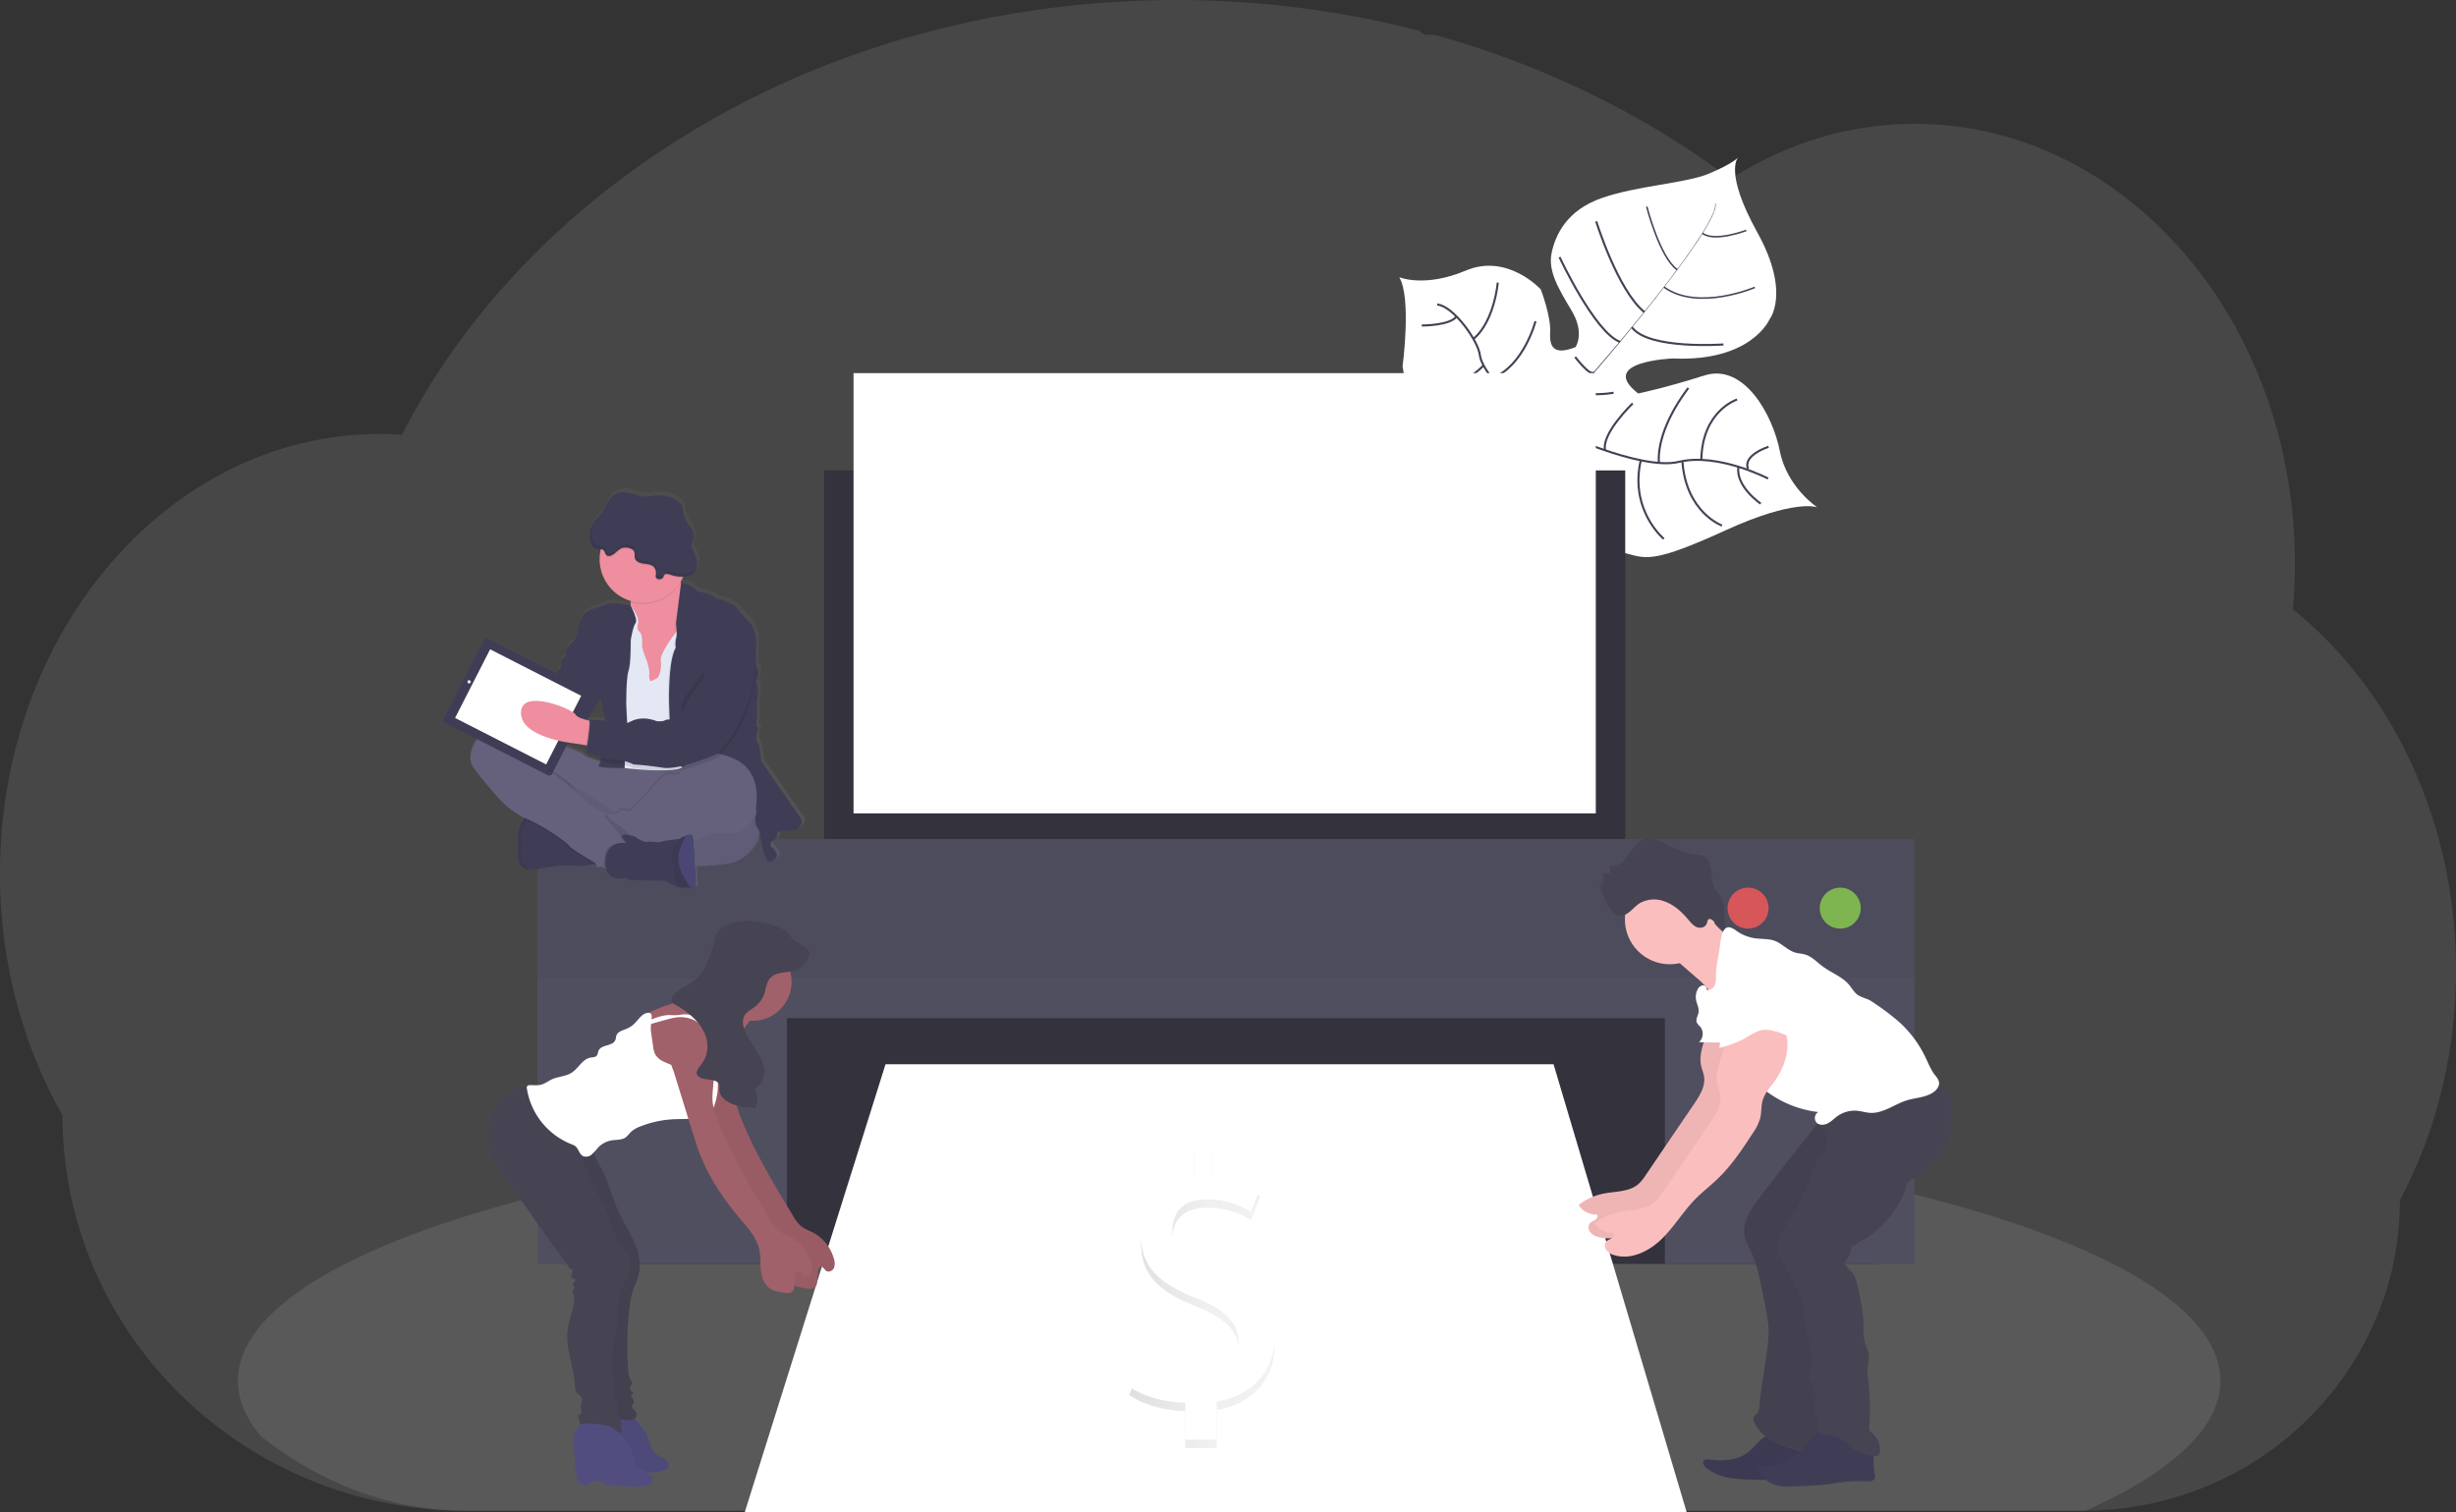 <svg xmlns="http://www.w3.org/2000/svg" xmlns:xlink="http://www.w3.org/1999/xlink" data-name="Layer 1" width="1177.82" height="725.16" viewBox="0 0 1177.82 725.16"><rect x="0" y="0" width="1177.82" height="725.16" fill="#333333" stroke="none"/><defs><linearGradient id="a17f7adb-619f-4eca-9f9e-ffa615402df6-802" x1="316.9" y1="512.48" x2="316.9" y2="321.58" gradientUnits="userSpaceOnUse"><stop offset="0" stop-color="gray" stop-opacity="0.25"/><stop offset="0.54" stop-color="gray" stop-opacity="0.12"/><stop offset="1" stop-color="gray" stop-opacity="0.1"/></linearGradient><linearGradient id="afa9d3b0-698e-4c8c-85f1-7e162fccf1ba-803" x1="552.73" y1="709.84" x2="622.29" y2="709.84" xlink:href="#a17f7adb-619f-4eca-9f9e-ffa615402df6-802"/></defs><title>printing invoices</title><path d="M1188.91,552.73a241.36,241.36,0,0,1-7.07,58.24q-2.38,9.62-5.53,18.86a224.65,224.65,0,0,1-8.92,22.32q-2.55,5.51-5.39,10.82a145.59,145.59,0,0,1-12.17,58.49,150.86,150.86,0,0,1-73.18,75.4,154,154,0,0,1-65.41,15H234.68a195.67,195.67,0,0,1-98.42-26.3q-6.63-3.84-12.92-8.18a195.41,195.41,0,0,1-25.57-21.08,190.28,190.28,0,0,1-28.11-34.87,185.86,185.86,0,0,1-28.59-99.23c-18.95-33.25-30-73.08-30-115.88,0-54,17.56-103.26,46.41-140.55a197.6,197.6,0,0,1,19.71-21.93,183.42,183.42,0,0,1,22.54-18.45,173.94,173.94,0,0,1,20-12c2.89-1.48,5.79-2.86,8.74-4.15,2.59-1.15,5.21-2.22,7.86-3.23q4.77-1.82,9.66-3.33t9.65-2.66q7-1.71,14.24-2.78c4-.59,8-1,12-1.32q4.77-.34,9.62-.4h1.75c3.56,0,7.1.14,10.61.38.37-.74.77-1.49,1.14-2.23,1.4-2.66,2.85-5.32,4.31-7.93l0-.07c.25-.45.5-.9.76-1.34,1.18-2.13,2.41-4.24,3.67-6.33.58-1,1.15-1.94,1.74-2.89.13-.23.26-.45.41-.68.6-1,1.21-2,1.83-3q4.63-7.39,9.63-14.55c.29-.41.56-.81.85-1.21.52-.74,1-1.47,1.58-2.2,1.38-1.93,2.8-3.87,4.23-5.78,1-1.35,2-2.7,3.08-4,2.6-3.36,5.27-6.7,8-10s5.61-6.62,8.52-9.87c.4-.45.8-.89,1.22-1.34l4.27-4.65h0c.21-.22.39-.42.59-.62h0c.51-.55,1-1.1,1.55-1.64,2.29-2.42,4.64-4.81,7-7.17A381.2,381.2,0,0,1,306.68,175c.53-.42,1.07-.82,1.6-1.22,2.54-1.92,5.12-3.81,7.7-5.67a406.84,406.84,0,0,1,44.41-27.7c1.06-.6,2.14-1.17,3.23-1.74a426.26,426.26,0,0,1,42.49-19.56q11.86-4.69,24.14-8.76c5.42-1.77,10.86-3.46,16.37-5q12.78-3.67,25.88-6.62a463.35,463.35,0,0,1,78.24-10.66q12-.63,24.27-.63a465,465,0,0,1,117,14.8,4.22,4.22,0,0,0,3.63,1.89H699c1.46.39,2.91.8,4.37,1.22q12.23,3.53,24.11,7.69l2,.72a430.4,430.4,0,0,1,56.91,25,412.06,412.06,0,0,1,47.65,29.44q3.51,2.52,6.92,5.09,4.14-2.67,8.42-5.09a165.59,165.59,0,0,1,34.88-14.86,159.1,159.1,0,0,1,78.24-3.06c33.25,7.05,63.35,24.55,87.66,49.44A204.55,204.55,0,0,1,1076.48,233c.55.86,1.1,1.73,1.63,2.61A220,220,0,0,1,1094.85,269c.17.42.34.83.49,1.25a231.09,231.09,0,0,1,10.3,33.35c.12.57.26,1.15.38,1.73a240.11,240.11,0,0,1,4.92,33.37c0,.4,0,.81.08,1.22q.63,8.71.64,17.61c0,5.3-.18,10.56-.51,15.77,0,.57-.08,1.17-.13,1.75-.09,1.52-.22,3-.35,4.53a189.7,189.7,0,0,1,21.38,20.16q4.37,4.77,8.46,9.91a210.16,210.16,0,0,1,21.8,33.37C1179.19,475,1188.91,512.54,1188.91,552.73Z" transform="translate(-11.09 -87.42)" fill="#ffffff" opacity="0.1"/><path d="M1075.91,749.56c0,22.73-23.56,44-64.67,62.32H234.68c-35.93,0-69.58-13-98.42-35.67-7.25-8.6-11.07-17.51-11.07-26.66,0-24.16,26.64-46.71,72.7-65.77h0l1.3-.52c13-5.33,27.53-10.36,43.41-15.09.4-.12.81-.23,1.21-.37h0q18.9-5.55,40.21-10.52c.45-.1.89-.21,1.34-.29,5.48-1.3,11.07-2.51,16.78-3.72h0l2.2-.46c41.55-8.62,88.78-15.46,140-20.1h.06q10.76-1,21.75-1.79c8.15-.65,16.4-1.2,24.74-1.71,6.37-.41,12.82-.76,19.29-1.08a.19.19,0,0,1,.15,0c29.19-1.47,59.35-2.24,90.19-2.24,76.26,0,148.34,4.68,212.21,13a.52.52,0,0,1,.18,0c9.82,1.28,19.46,2.63,28.86,4.07,2.69.42,5.37.84,8,1.27q15.91,2.57,31,5.43h0C999.07,672.15,1075.91,708.54,1075.91,749.56Z" transform="translate(-11.09 -87.42)" fill="#ffffff" opacity="0.1"/><path d="M882.59,330.7s-10.58-4.29-44.24,11.14S800.49,355.32,791.78,353s-13.57-2.92-22.91-15.81c0,0-6.59-35.71-13-41.25s-33.47,3.16-33.47,3.16-32.49,7.45-38.68-36c0,0,4.39-32.72-1.59-42.76,0,0,12.08,5.2,32-3.2S750,226.19,750,226.19s5,13,4.5,20.76,2.66,10.67,12.16,6.92c0,0,4.67-6.64-1.94-17.62s-11.33-19.15-9.49-27.67,7.15-20.35,24.2-26.26,40.2-7,51.31-11.67S844.59,163,844.59,163s-6.84,6.85,9.27,35.9,5.84,41.65,5.84,41.65-8.57,20.43-46.41,18.77c0,0-36.46,1.33-16.58,16.79,0,0,12.73-2.59,31.76-8.64s32.77,18.92,36.18,36.29S882.59,330.7,882.59,330.7Z" transform="translate(-11.09 -87.42)" fill="#ffffff"/><path d="M833.58,185l.2-.06c1.46,5.54-14.83,27.82-28.76,45.53l-.16-.13C824.5,205.4,834.71,189.29,833.58,185Z" transform="translate(-11.09 -87.42)" fill="#444053"/><path d="M805.14,230l.09.22c-11.13,14.14-25.12,31-36.32,43.53-1.07,1.19-2.13,2.44-3.15,3.72l-.32-.26c1-1.28,2.09-2.54,3.16-3.73C779.79,261,794,244.15,805.14,230Z" transform="translate(-11.09 -87.42)" fill="#444053"/><path d="M765.71,276.89l.22.38c-20.38,25.45-21.73,65-21.78,65.31l-4.3-5C739.9,337.26,745.19,302.52,765.71,276.89Z" transform="translate(-11.09 -87.42)" fill="#444053"/><path d="M859,316.9s-24-12.5-42.76-8S755.29,293,755.29,293s-17.9-7.27-21.5-15.56c0,0-12.29-13-13-19.71s-12.66-23.62-20.46-24.27" transform="translate(-11.09 -87.42)" fill="none" stroke="#444053" stroke-miterlimit="10"/><path d="M855.47,328.93s-12.1-8.16-10.69-17.66" transform="translate(-11.09 -87.42)" fill="none" stroke="#444053" stroke-miterlimit="10"/><path d="M836.91,339.46s-17.31-6.28-19-30.92" transform="translate(-11.09 -87.42)" fill="none" stroke="#444053" stroke-miterlimit="10"/><path d="M809,345.84s-16.54-13.72-11.05-37.7" transform="translate(-11.09 -87.42)" fill="none" stroke="#444053" stroke-miterlimit="10"/><path d="M775.41,339.14s-11-23.1-1.21-38.13" transform="translate(-11.09 -87.42)" fill="none" stroke="#444053" stroke-miterlimit="10"/><path d="M859.23,301.67s-12.51,4-9.83,10.56" transform="translate(-11.09 -87.42)" fill="none" stroke="#444053" stroke-miterlimit="10"/><path d="M844.13,279s-16.75,5.31-17.14,29" transform="translate(-11.09 -87.42)" fill="none" stroke="#444053" stroke-miterlimit="10"/><path d="M820.77,273.48s-15.25,18.82-14.13,35.92" transform="translate(-11.09 -87.42)" fill="none" stroke="#444053" stroke-miterlimit="10"/><path d="M794.07,280.86s-15.14,14.48-13.21,22.53" transform="translate(-11.09 -87.42)" fill="none" stroke="#444053" stroke-miterlimit="10"/><path d="M784.94,275.75s-14.2,2.54-16.19-2.12" transform="translate(-11.09 -87.42)" fill="none" stroke="#444053" stroke-miterlimit="10"/><path d="M766.49,258.61s7.17,9.5,9,7.37" transform="translate(-11.09 -87.42)" fill="none" stroke="#444053" stroke-miterlimit="10"/><path d="M837.61,252.6s-35.8,2.6-43.9-8.2" transform="translate(-11.09 -87.42)" fill="none" stroke="#444053" stroke-miterlimit="10"/><path d="M759,210.73s16.79,36.05,29,40.64" transform="translate(-11.09 -87.42)" fill="none" stroke="#444053" stroke-miterlimit="10"/><path d="M776.58,193.56s10.31,33.16,23.09,43.51" transform="translate(-11.09 -87.42)" fill="none" stroke="#444053" stroke-miterlimit="10"/><path d="M852.67,225.23s-27.22,11.68-43.56-.14" transform="translate(-11.09 -87.42)" fill="none" stroke="#444053" stroke-miterlimit="10" stroke-width="0.75"/><path d="M800.82,186.49s6.22,24.37,14.6,30.26" transform="translate(-11.09 -87.42)" fill="none" stroke="#444053" stroke-miterlimit="10" stroke-width="0.75"/><path d="M848.56,197.92s-15.3,5.8-21,1.36" transform="translate(-11.09 -87.42)" fill="none" stroke="#444053" stroke-miterlimit="10" stroke-width="0.75"/><path d="M753.38,266.57s0,21.25-5.78,22.76" transform="translate(-11.09 -87.42)" fill="none" stroke="#444053" stroke-miterlimit="10"/><path d="M706.09,294.1s23,2,33.57-9.89" transform="translate(-11.09 -87.42)" fill="none" stroke="#444053" stroke-miterlimit="10"/><path d="M747.46,241.47s-5.56,21.55-20.9,27.36" transform="translate(-11.09 -87.42)" fill="none" stroke="#444053" stroke-miterlimit="10"/><path d="M692.31,271.4s16.26,5.65,30.25-8.74" transform="translate(-11.09 -87.42)" fill="none" stroke="#444053" stroke-miterlimit="10"/><path d="M729.37,222.94s-1.53,18.3-11.48,26.87" transform="translate(-11.09 -87.42)" fill="none" stroke="#444053" stroke-miterlimit="10"/><path d="M692.93,243.51s13.49.09,16.65-4.31" transform="translate(-11.09 -87.42)" fill="none" stroke="#444053" stroke-miterlimit="10"/><rect x="395.21" y="225.58" width="384.2" height="193.94" fill="#33323d"/><rect x="275.53" y="478.44" width="624.78" height="127.66" fill="#33323d"/><polygon points="424.67 510.35 745.04 510.35 808.87 725.16 357.16 725.16 424.67 510.35" fill="#fff"/><polygon points="257.73 402.33 257.73 468.62 257.73 482.58 257.73 606.09 377.41 606.09 377.41 488.26 798.43 488.26 798.43 606.09 918.11 606.09 918.11 482.58 918.11 468.62 918.11 402.33 257.73 402.33" fill="#504f60"/><rect x="257.73" y="402.33" width="660.38" height="66.28" fill="#33323d" opacity="0.1"/><circle cx="882.52" cy="435.48" r="9.82" fill="#8ccf4d" opacity="0.8"/><circle cx="838.33" cy="435.48" r="9.82" fill="#fa5959" opacity="0.8"/><rect x="409.33" y="178.93" width="355.97" height="211.12" fill="#fff"/><path d="M830.54,574.49c.75,8.17-5.42,16.1-3.62,24.1.38,1.71,1.12,3.33,1.39,5,.74,4.75-2.09,9.25-4.8,13.23L800.28,651a21.22,21.22,0,0,1-3.32,4.1c-4.45,4-11.11,3.54-16.94,4.72a29.08,29.08,0,0,0-11.35,5,.74.74,0,0,0-.15,1,9.77,9.77,0,0,0,8.44,4c.61.8,0,2-.84,2.56-1.25.86-3,1.09-3.21,3.21a3.52,3.52,0,0,0,.42,2.13,6.61,6.61,0,0,0,4.07,2.82c8,2.46,16.73-1.86,22.75-7.74s10.34-13.3,16.25-19.29c3.27-3.31,7-6.15,10.36-9.36,6.72-6.4,12-14.19,17-22a24.2,24.2,0,0,0,3.68-7.49c.62-2.66.34-5.47,1.06-8.11.94-3.45,3.47-6.2,5.57-9.1,4.13-5.68,6.88-12.62,6.33-19.62s-4.87-13.89-11.47-16.27a10.29,10.29,0,0,0-6.43-.39c-2.71.83-4.7,3.07-6.55,5.21l-4.41,5.09a12.29,12.29,0,0,0-2.57,3.91,4.07,4.07,0,0,0,.91,4.34" transform="translate(-11.09 -87.42)" fill="#fbbebe"/><path d="M830.54,574.49c.75,8.17-5.42,16.1-3.62,24.1.38,1.71,1.12,3.33,1.39,5,.74,4.75-2.09,9.25-4.8,13.23L800.28,651a21.22,21.22,0,0,1-3.32,4.1c-4.45,4-11.11,3.54-16.94,4.72a29.08,29.08,0,0,0-11.35,5,.74.74,0,0,0-.15,1,9.77,9.77,0,0,0,8.44,4c.61.8,0,2-.84,2.56-1.25.86-3,1.09-3.21,3.21a3.52,3.52,0,0,0,.42,2.13,6.61,6.61,0,0,0,4.07,2.82c8,2.46,16.73-1.86,22.75-7.74s10.34-13.3,16.25-19.29c3.27-3.31,7-6.15,10.36-9.36,6.72-6.4,12-14.19,17-22a24.2,24.2,0,0,0,3.68-7.49c.62-2.66.34-5.47,1.06-8.11.94-3.45,3.47-6.2,5.57-9.1,4.13-5.68,6.88-12.62,6.33-19.62s-4.87-13.89-11.47-16.27a10.29,10.29,0,0,0-6.43-.39c-2.71.83-4.7,3.07-6.55,5.21l-4.41,5.09a12.29,12.29,0,0,0-2.57,3.91,4.07,4.07,0,0,0,.91,4.34" transform="translate(-11.09 -87.42)" opacity="0.05"/><path d="M848.13,784.78c-5.08,3.09-11.4,3.29-17.3,2.56-1-.11-2.07-.18-2.68.55-.88,1.07.16,2.63,1.23,3.49a25.74,25.74,0,0,0,11.89,4.89,80.44,80.44,0,0,0,11.62.77c10.6.18,21.26.36,31.76-1.17a4.29,4.29,0,0,0,1.73-.51,3.21,3.21,0,0,0,1.31-2c.73-2.72-.66-5.66-2.75-7.55s-4.78-2.95-7.41-4l-9.22-3.59c-2.17-.85-5.64-3.08-8-2.91C856,775.66,851.79,782.64,848.13,784.78Z" transform="translate(-11.09 -87.42)" fill="#3f3d56"/><path d="M848.13,784.78c-5.08,3.09-11.4,3.29-17.3,2.56-1-.11-2.07-.18-2.68.55-.88,1.07.16,2.63,1.23,3.49a25.74,25.74,0,0,0,11.89,4.89,80.44,80.44,0,0,0,11.62.77c10.6.18,21.26.36,31.76-1.17a4.29,4.29,0,0,0,1.73-.51,3.21,3.21,0,0,0,1.31-2c.73-2.72-.66-5.66-2.75-7.55s-4.78-2.95-7.41-4l-9.22-3.59c-2.17-.85-5.64-3.08-8-2.91C856,775.66,851.79,782.64,848.13,784.78Z" transform="translate(-11.09 -87.42)" opacity="0.05"/><path d="M854.56,662.33c-3.83,5.11-7.81,11-6.86,17.33.51,3.41,2.42,6.42,3.82,9.57a67.41,67.41,0,0,1,3.87,13.44c1.44,6.69,2.88,13.4,3.76,20.19,1,7.67-3.7,29.86-4.14,37.59-.11,1.86-.32,3.88-1.62,5.22-.51.53-1.19,1-1.41,1.65a2.77,2.77,0,0,0,.3,1.94c2.17,4.89,6.6,8.52,11.52,10.6s16.89,5.65,22.23,5.84a4.21,4.21,0,0,0,2.09-.28,4,4,0,0,0,1.62-1.85c3.86-7.37.15-33.61.21-41.94,0-7,1.69-13.84,1.39-20.78-.25-5.57-1.74-11-2.28-16.56-.89-9.11.78-18.25,2.46-27.25,1.28-6.89,2.56-13.79,4.2-20.61,1-4.15,2.16-8.35,4.45-12,1.81-2.87,4.27-5.26,6.34-8a36,36,0,0,0,7.09-26.38c-.12-.92-13.32,3.35-14.47,3.85a45.31,45.31,0,0,0-12.89,8.3c-3,2.9-5.45,6.79-8.13,10.05q-5.67,6.9-11.19,13.91Q860.65,654.21,854.56,662.33Z" transform="translate(-11.09 -87.42)" fill="#464353"/><path d="M854.56,662c-3.83,5.11-7.81,11-6.86,17.34.51,3.4,2.42,6.41,3.82,9.56a67.6,67.6,0,0,1,3.87,13.44c1.44,6.69,2.88,13.4,3.76,20.19,1,7.67-3.7,29.87-4.14,37.6-.11,1.85-.32,3.88-1.62,5.21-.51.53-1.19,1-1.41,1.65a2.81,2.81,0,0,0,.3,2c2.17,4.88,6.6,8.52,11.52,10.59s16.89,4,22.23,4.17a4.21,4.21,0,0,0,2.09-.28,4,4,0,0,0,1.62-1.85c3.86-7.37.15-31.94.21-40.26,0-7,1.69-13.85,1.39-20.79-.25-5.57-1.74-11-2.28-16.56-.89-9.11.78-18.25,2.46-27.24,1.28-6.9,2.56-13.8,4.2-20.62,1-4.15,2.16-8.35,4.45-12,1.81-2.86,4.27-5.26,6.34-7.94a36.07,36.07,0,0,0,7.09-26.38c-.12-.93-13.32,3.34-14.47,3.85A45.06,45.06,0,0,0,886.24,622c-3,2.91-5.45,6.79-8.13,10q-5.67,6.9-11.19,13.92Q860.65,653.92,854.56,662Z" transform="translate(-11.09 -87.42)" opacity="0.05"/><circle cx="800.78" cy="440.87" r="21.53" fill="#fbbebe"/><path d="M831.25,527.39a27.94,27.94,0,0,0,17.87,12.5l-1.62,5.87c-2.8,10.13-6,20.84-13.77,27.86.85-3.43-.25-7.12-2.19-10.07a38.61,38.61,0,0,0-7.31-7.64l-12.39-10.78a3.7,3.7,0,0,1-.93-1,3.21,3.21,0,0,1,0-2.36c1.58-4.91,6.09-8,9.74-11.3a34.62,34.62,0,0,0,4.9-5.71C828.09,521.23,829.62,524.76,831.25,527.39Z" transform="translate(-11.09 -87.42)" fill="#fbbebe"/><path d="M783.5,506.65l-.48-4c3.4.88,6.62-2,8.79-5s4.19-6.52,7.5-7.76c4-1.52,8.28.91,12.12,2.91a38.39,38.39,0,0,0,13.92,4.55,9,9,0,0,1,2.3.38c2.5.89,3.69,4,4.05,6.87s.26,5.87,1.5,8.41c.93,1.92,2.54,3.35,3.52,5.24,2.63,5.1.09,12.06,2.87,17.06l-6.9-6.33c-.64-.58-1.53-1.18-2.22-.69s-.59,1.23-.82,1.9c-.67,2-3.12,2.56-4.91,1.79s-3.08-2.47-4.39-4c-3.05-3.6-6.68-6.76-11-8.3a14.06,14.06,0,0,0-11.59.69c-3.22,1.82-5.58,6.06-9.52,6.21-5.41.2-7.66-9.87-10.17-13.85a4.9,4.9,0,0,0,1.42-6.11C779.93,506.45,783.43,506,783.5,506.65Z" transform="translate(-11.09 -87.42)" fill="#464353"/><path d="M873.24,784.61a22.76,22.76,0,0,1-15.48,5.77c-1.45,0-3.46.28-3.47,1.73a2.32,2.32,0,0,0,.42,1.2,14.23,14.23,0,0,0,8,6.26c3.1.94,6.42.78,9.66.62l9.45-.49c1.78-.1,3.57-.19,5.35-.41s3.7-.59,5.56-.86a72.75,72.75,0,0,1,13.76-.65c1.22.05,2.63,0,3.39-.92s.35-2.58.07-3.91c-.56-2.74,0-5.61-.52-8.36-.91-4.83-5.06-8.52-9.64-10.27-4.25-1.62-11.79-3.47-15.82-.78C879.65,776.44,877.05,781.16,873.24,784.61Z" transform="translate(-11.09 -87.42)" fill="#3f3d56"/><path d="M882.6,623c.84,4,4.67,7,4.79,11,.09,3.24-2.23,6-3.89,8.75a58,58,0,0,0-4,9,137.6,137.6,0,0,1-11.68,23.15c-2.22,3.51-4.7,7.33-4.19,11.46a17.17,17.17,0,0,0,2,5.48l6.65,13.21a38,38,0,0,1,3.4,8.35c.57,2.51.63,5.11,1,7.67,1.05,8.1,4.85,16.26,2.61,24.11-.2.68-.9,1.5-1.43,1,2.19,4.1,4,8.24,3.79,12.89-.09,2.44-.84,5,.07,7.26a7.89,7.89,0,0,1,1,2.86c0,.66-.31,1.29-.38,2-.18,1.87,1.53,3.43,3.32,4s3.72.55,5.52,1.09c3.47,1,5.93,4,8.9,6.08a18.71,18.71,0,0,0,10.22,3.33,2.56,2.56,0,0,0,1.5-.3,2.44,2.44,0,0,0,.84-1.83,10.14,10.14,0,0,0-3.66-8.81,4.07,4.07,0,0,1-1.35-1.42,3.4,3.4,0,0,1-.13-1.59,118.71,118.71,0,0,0-.39-21.82,33,33,0,0,1-.35-6.94c.2-1.93.78-3.85.56-5.78s-1.19-3.67-1.77-5.53c-1-3.3-.74-6.84-.85-10.3-.18-6-1.55-11.88-2.92-17.72-.53-2.29-1.13-4.7-2.76-6.4-1.38-1.44-3.61-2.83-3.09-4.75a5.5,5.5,0,0,1,1.26-1.89,7.59,7.59,0,0,0,1.59-5.79,2.58,2.58,0,0,0,3-1.4c10.81-5.09,19.55-15.29,23.4-26.61a8.84,8.84,0,0,1,1-2.37c1-1.4,2.74-2,4.28-2.78,4.84-2.43,8.19-7,11.26-11.47,1.79-2.6,3.57-5.28,4.34-8.33a27.33,27.33,0,0,0,.6-6l.27-10.42a5.61,5.61,0,0,0-.2-2,4.83,4.83,0,0,0-1.12-1.65,20.07,20.07,0,0,0-11-6c-2.84-.51-5.74-.41-8.61-.65-5.57-.46-11.07-2.18-16.64-1.78-8.76.64-16.55,6.71-20.68,14.46C887.23,620.59,885.71,623,882.6,623Z" transform="translate(-11.09 -87.42)" fill="#464353"/><path d="M834,555.24a11.43,11.43,0,0,1-.63,4.74c-.68,1.46-2.4,2.59-3.89,2,.45-1-.75-2.19-1.86-2.06a3.46,3.46,0,0,0-2.46,2.09,7.76,7.76,0,0,0-.71,4.81c.35,2,1.53,4,1.22,6-.25,1.7-1.5,3.4-.83,5a8.1,8.1,0,0,0,1.6,1.92,5.42,5.42,0,0,1-.57,7.45l16.78.33c-.61,2.81.64,5.68,2.08,8.17a51.46,51.46,0,0,0,38.35,25,3.35,3.35,0,0,0-.8,5.11c1.36,1.35,3.67,1.18,5.38.3s3.06-2.33,4.62-3.45a14.11,14.11,0,0,1,9.48-2.56c2.1.2,4.14.88,6.25,1,6.22.33,11.56-4.14,17.51-6,4.36-1.34,9.29-1.34,13-4.06,1.58-1.17,2.87-3.09,2.41-5a8.29,8.29,0,0,0-1.81-2.94c-2.11-2.72-3.35-6-4.85-9.09a54.48,54.48,0,0,0-12.13-16.24,108.92,108.92,0,0,0-12-9.13,21.13,21.13,0,0,0-3.26-2,34.11,34.11,0,0,1-4.46-1.81c-2-1.24-3.11-3.43-4.62-5.2-3.33-3.88-8.44-5.67-12.54-8.72-2.75-2-5.17-4.74-8.46-5.73-1.59-.48-3.29-.52-4.89-1-3.62-1.1-6.26-4.32-9.82-5.62-2.82-1-5.92-.76-8.9-1.13a20.56,20.56,0,0,1-9.13-3.47,11,11,0,0,0-3-1.72c-4.49-1.37-4.86,7-5.28,9.91C835.11,546.59,834,550.87,834,555.24Z" transform="translate(-11.09 -87.42)" fill="#ffffff"/><path d="M838.38,583.34c.75,8.17-5.42,16.09-3.62,24.1.38,1.71,1.12,3.33,1.39,5,.75,4.75-2.09,9.25-4.8,13.22l-23.23,34.1a21.22,21.22,0,0,1-3.32,4.1c-4.45,4-11.11,3.54-16.94,4.72a29.15,29.15,0,0,0-11.35,5,.74.74,0,0,0-.15,1,9.74,9.74,0,0,0,8.44,4c.61.81,0,2-.84,2.56-1.25.87-3,1.1-3.21,3.22a3.52,3.52,0,0,0,.42,2.13,6.65,6.65,0,0,0,4.07,2.82c8,2.46,16.73-1.86,22.75-7.74s10.34-13.3,16.26-19.29c3.27-3.31,7-6.15,10.35-9.36,6.73-6.4,11.95-14.19,17-22a24.31,24.31,0,0,0,3.68-7.49c.62-2.66.34-5.47,1.06-8.11.94-3.45,3.47-6.21,5.57-9.1,4.13-5.68,6.88-12.62,6.33-19.62s-4.87-13.89-11.47-16.27a10.22,10.22,0,0,0-6.43-.39c-2.7.83-4.7,3.07-6.55,5.21l-4.41,5.09a12.09,12.09,0,0,0-2.56,3.91,4.05,4.05,0,0,0,.9,4.33" transform="translate(-11.09 -87.42)" fill="#fbbebe"/><path d="M850.14,549.77c-3.06.18-6.42.48-8.58,2.66a12.33,12.33,0,0,0-2.16,3.38c-2.09,4.27-4.13,8.73-4.28,13.48-.13,3.8,1,7.51,1.55,11.27.48,3.12-.74,6.3-1,9.46,3.79-1.16,8.79-2.74,12.23-4.7a40.48,40.48,0,0,1,7.15-3.72c3.65-1.21,9.78.87,13.22,2.58.19-2.44-1.63-6.67-1.44-9.11a10.31,10.31,0,0,1,.54-3,18.44,18.44,0,0,1,1.83-2.91,11.92,11.92,0,0,0-1.07-14c-3.07-3.46-7.89-4.76-12.48-5.29a54.12,54.12,0,0,0-8.72-.31" transform="translate(-11.09 -87.42)" fill="#ffffff"/><path d="M397.09,479.81l-19.72-28.6s-.37-7.08-1.66-8.73-.28-5.33-.28-5.33,1.39-2,.19-2.21-.19-4.69-.19-4.69l-.09-7.17s1.11-6.9.19-8.55a2.71,2.71,0,0,1,.09-2.95s1.1-3.95,0-5-.83-7.17-.56-12.05-1.93-7.63-1.93-8.36-7.28-7.91-7.28-8.56-4.61-3.31-7.38-4-4.14-1.29-4.05-1.66-4.33-1.83-4.33-1.83-3.87-.28-5.35-2.21-6-2.49-6.11-2.51l-.09-.38c0-.14-.05-.28-.08-.42a19.34,19.34,0,0,0,1-1.8l.26-.56a7.82,7.82,0,0,0,4.53-1.41,6.13,6.13,0,0,0,2.21-4.41,9.64,9.64,0,0,0-1.08-4.9c-.81-1.65-2-3.37-1.58-5.17.18-.77.64-1.45.88-2.21a5.84,5.84,0,0,0-.66-4.36c-.7-1.33-1.67-2.51-2.45-3.8a15,15,0,0,1-1.95-5.38,8.29,8.29,0,0,0-.71-2.93,5.47,5.47,0,0,0-1.62-1.63,16.18,16.18,0,0,0-9.91-3c-2.51.08-5,.76-7.5.45a26.87,26.87,0,0,1-4.38-1.14c-3.09-.92-6.66-1.29-9.35.48s-3.76,5.25-5.59,8c-1.61,2.4-4,4.42-5.2,7,0,0,0-.1,0-.14a8.38,8.38,0,0,0-.69,1.85,13.18,13.18,0,0,0,.41,6.1,4.24,4.24,0,0,0,1.49,2.72c.91.59,2.16.45,3.22.64l-.12.52A21.05,21.05,0,0,0,314.28,374c0,.19,0,.37,0,.56a13.4,13.4,0,0,1-.1,1.58h0s-9.27-1.91-11.76-.62-7.37,2.3-8.11,3-2.58.19-4.24,4.51-1.84,8.73-4,10.76-3.22,3.4-3.32,4.87.28,1.84-.55,2.3-2,2.39-1.66,3.13a2.61,2.61,0,0,1-1,2.75,3.06,3.06,0,0,0-1.29,2.76s-.56,2-1.85,2.49-2.12,3.49-2.12,3.49l-4.18,4.8-8.28-9.16a3.5,3.5,0,0,0-4.93-.25l-4.07,3.66a8.06,8.06,0,0,0-4.07,2.42,10.84,10.84,0,0,0-2.11,3.14l-2.22,2a5.67,5.67,0,0,0-.58,6.25l5.31,5.87,0,.05a9.4,9.4,0,0,0-5.13,2.09c-7.92,7-8,13.43-6.82,16.37s11.24,14.25,11.24,14.25,5.84,7.59,14.27,11.62h0l-.06.07a6.94,6.94,0,0,0-.49.57l-.14.18-.13.18-.15.22a1.74,1.74,0,0,0-.11.18l-.16.26a1.62,1.62,0,0,0-.1.18c-.07.12-.13.24-.19.36a1.34,1.34,0,0,0-.06.12c-.08.16-.16.32-.23.5l-.08.18c-.05.12-.09.24-.14.37a2.25,2.25,0,0,0-.08.24l-.12.36a2,2,0,0,0-.08.26c0,.13-.08.26-.11.4s-.05.16-.07.25-.1.43-.14.66c0,.08,0,.17-.05.26s-.05.31-.08.47,0,.22,0,.34l-.06.45,0,.36c0,.17,0,.34-.05.52s0,.21,0,.32c0,.29,0,.58,0,.89-.18,10.76.45,12.32.45,12.32a6,6,0,0,0,4.89,3.67,6.1,6.1,0,0,0,1.57-.08c4.8-.83,16-2.76,20-2,2.39.44,6.8-.22,9.94-.81l.83-.16.57,1.83,1.82-.5,1.55.89,1,.57c1.82,6.16,9.2,4.06,9.2,4.06l1.75,1,17.79.46a35.7,35.7,0,0,0,6.3,3,4.84,4.84,0,0,0,.89.2,39.57,39.57,0,0,0,5,.09c1.36,0,2.41-.09,2.41-.09s-.18-4.83-.44-10.24a145.13,145.13,0,0,0,16.48-1.35c9.5-1.66,13.46-10.3,14.92-14.92a43.61,43.61,0,0,1,.93,5.73,41.57,41.57,0,0,0,1.48,5,16.67,16.67,0,0,0,2,3.68c7-2.39,2.76-6,1.29-7.54s1-2.85,1-2.85,1.94-1.29,1.75-2.48-.28-2.48,6-2.39S397.09,479.81,397.09,479.81ZM299.77,421.1c.08.52,1,6.19,1.74,7.68a10,10,0,0,1,.21,3c-3.71-.3-7.58-.46-7.58-.46a.94.94,0,0,1,.2.47l-.59-.13-.84-.2,6.84-10.41Zm-13.56,21.56,6.43,1,.54.08a21,21,0,0,0-.33,3c0,.1.14.21.35.34a7.91,7.91,0,0,0-.12,1.53c.1.5,3.1,1.6,6.55,2.51-.05.19-.09.37-.14.53h0c-3.05-1.6-7.84-2.35-8.39-3.54s-16.87-6.89-16.87-6.89l-1.62-.81,4.29.81,1.18-.12A63.73,63.73,0,0,0,286.21,442.66Z" transform="translate(-11.09 -87.42)" fill="url(#a17f7adb-619f-4eca-9f9e-ffa615402df6-802)"/><path d="M376.11,483.81s-2.55,15.44-15.52,17.72-56.27,1.83-56.27,1.83-24.76-3.57-33.71-24.48-14.71-29.24-7-29.6,49.06,14,51.43,14.16S378.4,431.65,376.11,483.81Z" transform="translate(-11.09 -87.42)" fill="#65617d"/><path d="M376.11,483.81s-2.55,15.44-15.52,17.72-56.27,1.83-56.27,1.83-24.76-3.57-33.71-24.48-14.71-29.24-7-29.6,49.06,14,51.43,14.16S378.4,431.65,376.11,483.81Z" transform="translate(-11.09 -87.42)" opacity="0.05"/><path d="M260,501a5.91,5.91,0,0,0,4.84,3.65,6.62,6.62,0,0,0,1.57-.09c4.75-.82,15.89-2.74,19.82-2,2.36.43,6.73-.22,9.84-.8,2.07-.39,3.59-.76,3.59-.76s-3.66-12.15-4.11-12.51-16.45-10-16.45-10l-12.66-.91h0a6.69,6.69,0,0,0-4.3,2.52c-1.33,1.62-2.48,4.27-2.56,8.62C259.37,499.43,260,501,260,501Z" transform="translate(-11.09 -87.42)" fill="#3f3d56"/><path d="M260,501a5.91,5.91,0,0,0,4.84,3.65,53.76,53.76,0,0,1-3.44-5l.07-8.86a15.64,15.64,0,0,1,5-13.15h0s-6.67.45-6.86,11.14S260,501,260,501Z" transform="translate(-11.09 -87.42)" opacity="0.05"/><path d="M314.91,481.62l11.79-9.23,18.54-18.27-5-.23c-.75.48-2.85,2-2.93,3.82-.09,2.23-5,.16-7.57,1.43s-15.07,17.3-17.26,17.19-3.93-1.11-4.85.45l-.06.1Z" transform="translate(-11.09 -87.42)" opacity="0.1"/><path d="M262.11,480.12c.42.2.85.4,1.28.58,8.95,3.84,20,11.88,20.83,13.34.5.89,6.91,4.78,11.85,7.7,2.07-.39,3.59-.76,3.59-.76s-3.66-12.15-4.11-12.51-16.45-10-16.45-10l-12.66-.91h0A6.69,6.69,0,0,0,262.11,480.12Z" transform="translate(-11.09 -87.42)" opacity="0.1"/><path d="M237.27,453.94c1.18,2.92,11.14,14.16,11.14,14.16s6.3,8.22,15.26,12,20,11.88,20.82,13.34c.53.94,7.67,5.24,12.69,8.19l1.13.66,2.49,1.45,1.32.75s3.06-2.45,6.11-4.92,6-4.89,6-5,1.28-3.38,1-3.56-.77-1.36-1.93-2.83a12.88,12.88,0,0,0-4.65-3.84,13.25,13.25,0,0,1-6-6.29s-.4-.29-1-.68a12.38,12.38,0,0,0-4.1-1.83c-2-.25-5.76-4.36-5.76-4.36a11.18,11.18,0,0,1-3.56-3.74c-1-2-15.13-11.74-16.44-12.64l34.34,22.06,8.22,5.28,11.79-9.22,18.54-18.27-6.12-.28c-9-.39-25-1-27-.54a15.69,15.69,0,0,1-5,.33s-4.56.2-7.58-1.39-7.77-2.34-8.32-3.52-16.71-6.84-16.71-6.84-22-11.69-29.87-4.75S236.08,451,237.27,453.94Z" transform="translate(-11.09 -87.42)" fill="#65617d"/><path d="M308.24,386.89l2.83,9.41,3.66,21.19,13.43.91L332,412l3.88-6.44s2.42-8.56,4.16-16.84c1.53-7.33,2.54-14.45.87-15.22-1.49-.68-2.46-3.15-3.1-5.81-.08-.32-.15-.66-.21-1a52.66,52.66,0,0,1-.9-6.81s-28.13-1.46-24.2,10.14a18.51,18.51,0,0,1,1.06,6.17c0,.54,0,1.07-.1,1.57A13.15,13.15,0,0,1,308.24,386.89Z" transform="translate(-11.09 -87.42)" fill="#ee8e9e"/><path d="M302.4,385.34l1,16,2.28,13.61,2.56,6.31,2.29,34.48s22,2.55,27.38-.05a2.28,2.28,0,0,0,1-.75c6.47-9.77,4.35-38.07,4.35-38.07l2.46-18.27-1.64-9.48-4-.42-3.06-.33s-.69.85-1.69,2.17c-2.71,3.57-7.69,10.61-7.35,13.54.45,4-.55,8.13-2.11,8.77s-2.83,1.74-3.1.64a4.91,4.91,0,0,1-.28-2.92c.28-1.56-1.19-6.31-1.19-6.31s-2.46-5.57-2.28-7.94-.27-5.12-1-5.76-1.74-1.28-.92-4.2-3.6-8.61-3.6-8.61Z" transform="translate(-11.09 -87.42)" fill="#e3e8f4"/><path d="M331.49,425.26l.92,27.31,5.27,2.93a2.37,2.37,0,0,0,1-.76c6.47-9.77,4.35-38.07,4.35-38.07l2.47-18.27-1.65-9.48-4-.42c1.54-7.33,2.54-14.44.87-15.22-1.49-.68-2.46-3.15-3.09-5.8h0l-2.85,19.32s.24,1.74.32,3.54a10,10,0,0,1-.23,3.4,11.35,11.35,0,0,0-.18,4.57c-1.65,2.9-2.47,8.28-2.87,13.47C331.28,418.68,331.49,425.26,331.49,425.26Z" transform="translate(-11.09 -87.42)" opacity="0.1"/><path d="M337.71,367s4.61.57,6.07,2.49,5.3,2.2,5.3,2.2,4.38,1.46,4.29,1.82,1.28.92,4,1.65,7.31,3.38,7.31,4,7.21,7.76,7.21,8.49,2.19,3.47,1.92,8.31-.55,11,.55,12,0,4.93,0,4.93a2.7,2.7,0,0,0-.09,2.93c.91,1.64-.19,8.49-.19,8.49l.1,7.13s-1,4.47.18,4.66-.18,2.19-.18,2.19-1,3.65.27,5.3,1.64,8.67,1.64,8.67l19.55,28.41s.28,5.21-5.93,5.12-6.13,1.19-5.94,2.37-1.74,2.47-1.74,2.47-2.46,1.28-1,2.83,5.66,5.12-1.28,7.49a16.54,16.54,0,0,1-2-3.65,41.46,41.46,0,0,1-1.46-4.93s-.64-6.95-1.92-7.86-1.1-5.3-1.1-5.3,1.83-3.56-.73-5-39.64-22-39.64-22L332,424.89s-.64-20.19,3.2-26.95a11.35,11.35,0,0,1,.18-4.57c.64-1.64-.09-6.94-.09-6.94Z" transform="translate(-11.09 -87.42)" fill="#3f3d56"/><path d="M313.77,378s-9.18-1.89-11.65-.61-7.3,2.28-8,3-2.55.19-4.2,4.48-1.82,8.68-3.93,10.69-3.19,3.38-3.28,4.84.27,1.83-.55,2.28-2,2.38-1.65,3.11,19,16.81,19,16.81.92,6.12,1.74,7.67-.91,22.93-2.74,24.39S310.8,456,310.8,456s.64-14,1.19-14.76-.37-15.71-.37-15.71-.09-12.79,1.1-16.17,1-14.62,1-14.62,1.05-6.74,2.33-8.31S313.77,378,313.77,378Z" transform="translate(-11.09 -87.42)" opacity="0.1"/><path d="M313.5,377.73s-9.18-1.89-11.65-.62-7.31,2.29-8,3-2.56.18-4.2,4.48-1.83,8.67-3.93,10.68-3.2,3.38-3.29,4.84.28,1.83-.55,2.29-2,2.37-1.64,3.1,19,16.81,19,16.81.91,6.12,1.74,7.67-.92,22.93-2.75,24.39,12.34,1.33,12.34,1.33.64-14,1.18-14.75-.36-15.72-.36-15.72-.09-12.78,1.1-16.16,1.05-14.62,1.05-14.62,1.05-6.74,2.33-8.31S313.5,377.73,313.5,377.73Z" transform="translate(-11.09 -87.42)" fill="#3f3d56"/><path d="M312.54,370a18.51,18.51,0,0,1,1.06,6.17,21,21,0,0,0,24-9.5,52.66,52.66,0,0,1-.9-6.81S308.61,358.39,312.54,370Z" transform="translate(-11.09 -87.42)" opacity="0.1"/><path d="M298.65,355.56a20.93,20.93,0,1,0,.46-4.35A20.71,20.71,0,0,0,298.65,355.56Z" transform="translate(-11.09 -87.42)" fill="#ee8e9e"/><path d="M285.22,404l-5,1.55a2.59,2.59,0,0,1-1,2.74,3,3,0,0,0-1.27,2.74s-.55,2-1.83,2.47-2.1,3.47-2.1,3.47l-4.2,4.84s-1.56,1.28-1.28,1.92-1.65.82-1.65.82l1,16.26,8.68,1.65,5.39-.55,4.38-1.64,3.84-2.29,1.73-4.47,7.68-11.7Z" transform="translate(-11.09 -87.42)" fill="#3f3d56"/><path d="M268.14,425.8s-11.14-16.07-19.46-7.4,3.38,22.75,6.12,22.29,15.81-1.19,15.81-1.19Z" transform="translate(-11.09 -87.42)" fill="#ee8e9e"/><rect x="230.36" y="403.81" width="58.33" height="45.29" rx="1.54" transform="translate(211.11 -158.78) rotate(27.04)" fill="#3f3d56"/><rect x="235.09" y="407.92" width="49.03" height="36.95" transform="translate(211.1 -158.83) rotate(27.04)" fill="#ffffff"/><circle cx="224.97" cy="326.96" r="0.8" fill="#e6e8ec"/><circle cx="272.24" cy="351.18" r="1.33" fill="#e6e8ec"/><path d="M260.93,429.18c-.1,12.06,24.84,14.62,24.84,14.62l6.37,1,2.86.45,1.19-11.78s-1.31-.2-2.94-.58c-2.42-.56-5.55-1.53-6.2-2.9C286,427.72,261,417.12,260.93,429.18Z" transform="translate(-11.09 -87.42)" fill="#ee8e9e"/><path d="M299.11,351.21a2.48,2.48,0,0,1,1.53.68c.7.75.74,2.08,1.66,2.54a1.92,1.92,0,0,0,1.09.12c2.43-.34,3.83-3.08,6.17-3.84a6.19,6.19,0,0,1,4.08.35,3.19,3.19,0,0,1,1.36.87c.78,1,.23,2.5.59,3.72.5,1.7,2.53,2.37,4.28,2.59s3.73.35,4.9,1.67a4.44,4.44,0,0,1,.87,3.54,2.76,2.76,0,0,0,0,1.31c.48,1.37,2.85,1.16,3.47.08.46-.79.32-1.44,1.39-1.66a4.53,4.53,0,0,1,2.23.39,16.54,16.54,0,0,0,5.79.89,20.92,20.92,0,1,0-39.4-13.25Z" transform="translate(-11.09 -87.42)" opacity="0.1"/><path d="M325.63,364.21a2.77,2.77,0,0,1,0-1.31,4.41,4.41,0,0,0-.87-3.53c-1.17-1.33-3.14-1.45-4.9-1.68s-3.78-.89-4.28-2.59c-.36-1.22.19-2.71-.59-3.71a3,3,0,0,0-1.36-.87,6.2,6.2,0,0,0-4.08-.36c-2.34.76-3.74,3.5-6.17,3.84a1.84,1.84,0,0,1-1.09-.12c-.92-.46-1-1.79-1.66-2.54-1.11-1.17-3.22-.41-4.57-1.28a4.21,4.21,0,0,1-1.48-2.71,13.14,13.14,0,0,1-.4-6.06c.79-3.39,3.83-5.72,5.76-8.63,1.81-2.7,2.83-6.12,5.54-7.91s6.2-1.39,9.27-.48a26.16,26.16,0,0,0,4.34,1.14c2.47.3,4.95-.37,7.43-.45a15.9,15.9,0,0,1,9.82,3,5.37,5.37,0,0,1,1.6,1.62,8.41,8.41,0,0,1,.72,2.91,14.78,14.78,0,0,0,1.93,5.34c.76,1.29,1.73,2.45,2.42,3.78a5.86,5.86,0,0,1,.66,4.33c-.24.75-.7,1.43-.88,2.2-.4,1.78.77,3.49,1.57,5.13a9.62,9.62,0,0,1,1.07,4.87,6.1,6.1,0,0,1-2.19,4.38,7.91,7.91,0,0,1-4.63,1.41,16.65,16.65,0,0,1-5.9-.89,4.65,4.65,0,0,0-2.23-.39c-1.07.22-.93.87-1.39,1.66C328.48,365.37,326.12,365.58,325.63,364.21Z" transform="translate(-11.09 -87.42)" fill="#3f3d56"/><path d="M314.36,482.16l11.79-9.22,18.54-18.27-6.12-.28a4,4,0,0,0-1.29,2.5c-.09,2.23-5,.15-7.57,1.43s-15.07,17.3-17.26,17.19-3.93-1.11-4.85.44l-.06.1a2.58,2.58,0,0,1-1.4.83Z" transform="translate(-11.09 -87.42)" opacity="0.1"/><path d="M290.61,481.52l5.92,18.91.93,3,2.82-.77,6.22-1.71,27.68-7.6a24.07,24.07,0,0,0,10-2.66,30.17,30.17,0,0,1,17.2-3.75c3.66.34,7.73-1.24,11.11-7.48,0,0,7.67-22.65-11.69-29.14s-20.29,3.45-20.29,3.45l-.27.16c-.75.48-2.85,2-2.93,3.82-.09,2.23-5,.16-7.57,1.43s-15.07,17.3-17.26,17.19-3.93-1.11-4.85.45l-.06.1c-.68.93-2.71,1.15-4.06,1.18a12,12,0,0,1-1.26,0l-.18.05-1.4.42Z" transform="translate(-11.09 -87.42)" fill="#65617d"/><path d="M292.14,444.81l2.86.45,1.19-11.78s-1.31-.2-2.94-.58C293.68,434.55,292.7,440.9,292.14,444.81Z" transform="translate(-11.09 -87.42)" opacity="0.1"/><path d="M366.84,389.75s8.49-2.47,6.39,21.65a67.44,67.44,0,0,1-17.81,39.37s-18.09,7.94-26.22,6.66-14.06-1.55-14.06-1.55a20.67,20.67,0,0,0-8.23-2.19c-4.56-.18-14.15-3-14.34-3.93s2.38-14.34,1.28-15.34c0,0,12.79.52,14.07,1.44s3.11.27,4.48,0,5.57-3.91,13.88-.71c0,0,2.83.27,3.93-.46a3.93,3.93,0,0,1,2.86-.18,7.85,7.85,0,0,0,2-1c.27-.36,2.47,0,2.47,0a1,1,0,0,0,1.37-.64,6,6,0,0,1,1.28-2s2.46-13.88,7.12-19.09a3,3,0,0,0,1-2.65C347.93,407.65,355.88,386.82,366.84,389.75Z" transform="translate(-11.09 -87.42)" opacity="0.1"/><path d="M366.61,387.89s8.5-2.46,6.4,21.65a67.39,67.39,0,0,1-17.81,39.37s-18.09,7.95-26.22,6.67S314.91,454,314.91,454a20.59,20.59,0,0,0-8.22-2.19c-4.57-.19-14.16-3-14.34-3.93s2.37-14.34,1.28-15.35c0,0,12.79.53,14.07,1.45s3.1.26,4.47,0,5.57-3.91,13.89-.72c0,0,2.83.28,3.92-.45a4,4,0,0,1,2.86-.19,8.31,8.31,0,0,0,2-1c.27-.37,2.46,0,2.46,0a1,1,0,0,0,1.37-.64,6,6,0,0,1,1.28-2s2.47-13.88,7.13-19.09a3,3,0,0,0,1-2.65C347.71,405.8,355.65,385,366.61,387.89Z" transform="translate(-11.09 -87.42)" fill="#3f3d56"/><path d="M300.64,478.52l12.06,14.6.08-.08c.09-.28,1.28-3.38,1-3.57s-2.37-4.75-6.57-6.67a12.46,12.46,0,0,1-5.17-4.7Z" transform="translate(-11.09 -87.42)" opacity="0.1"/><path d="M300.8,503.79l1.32.75s3.06-2.45,6.11-4.92,6-4.89,6-5,1.28-3.38,1-3.56-.77-1.36-1.93-2.83c-8.18-2.29-3,3.39-2.28,3.65,0,0-9.95-2.29-10.5,8.56A13.42,13.42,0,0,0,300.8,503.79Z" transform="translate(-11.09 -87.42)" opacity="0.1"/><path d="M310.89,508.38l1.74,1,17.63.45a35.31,35.31,0,0,0,6.24,3,5.86,5.86,0,0,0,.88.19,39,39,0,0,0,4.92.09c1.35,0,2.39-.09,2.39-.09s-.83-22.23-1.46-24.57c-.3-1.12-1.78-.88-3.24-.32a22.09,22.09,0,0,0-3.16,1.6s-7.48.73-8.67,1.37-4.57-.37-6.67,0-5.85-2.47-5.85-2.47c-10.23-3.38-4.47,2.92-3.74,3.2,0,0-10-2.29-10.51,8.56S310.89,508.38,310.89,508.38Z" transform="translate(-11.09 -87.42)" fill="#3f3d56"/><path d="M336.38,499.8c.19,4.6,3.78,10.31,5.92,13.33,1.35,0,2.39-.09,2.39-.09s-.83-22.23-1.46-24.57c-.3-1.12-1.78-.88-3.24-.32C338.22,491.47,336.22,496.08,336.38,499.8Z" transform="translate(-11.09 -87.42)" fill="#565387"/><path d="M336.38,499.8c.19,4.6,3.78,10.31,5.92,13.33,1.35,0,2.39-.09,2.39-.09s-.83-22.23-1.46-24.57c-.3-1.12-1.78-.88-3.24-.32C338.22,491.47,336.22,496.08,336.38,499.8Z" transform="translate(-11.09 -87.42)" opacity="0.1"/><path d="M333.36,500.41c1.22,4.44,1.2,9.42,3.14,12.44a5.86,5.86,0,0,0,.88.19,39,39,0,0,0,4.92.09c1.35,0,2.39-.09,2.39-.09s-.83-22.23-1.46-24.57c-.3-1.12-1.78-.88-3.24-.32a22.09,22.09,0,0,0-3.16,1.6S331.81,494.72,333.36,500.41Z" transform="translate(-11.09 -87.42)" opacity="0.05"/><path d="M272.54,455.34s8.76,2.84,16.18,12.94Z" transform="translate(-11.09 -87.42)" opacity="0.1"/><g opacity="0.1"><path d="M343.7,345.72c0,.07,0,.13-.05.2a5.51,5.51,0,0,1-.31.76A7,7,0,0,1,343.7,345.72Z" transform="translate(-11.09 -87.42)"/><path d="M294.16,341.29a7.81,7.81,0,0,1,.68-1.84c0,.15-.1.31-.14.47a13.28,13.28,0,0,0,.41,6.06,4.24,4.24,0,0,0,1.47,2.71c1.36.87,3.47.11,4.58,1.28.7.75.74,2.08,1.66,2.54a1.84,1.84,0,0,0,1.09.12c2.43-.34,3.83-3.08,6.17-3.84a6.14,6.14,0,0,1,4.08.36,3,3,0,0,1,1.36.87c.78,1,.23,2.49.59,3.71.5,1.7,2.53,2.37,4.28,2.59s3.73.35,4.9,1.68a4.41,4.41,0,0,1,.87,3.53,2.77,2.77,0,0,0,0,1.31c.48,1.37,2.85,1.16,3.47.08.46-.79.32-1.44,1.39-1.66a4.65,4.65,0,0,1,2.23.39,16.65,16.65,0,0,0,5.9.89,7.91,7.91,0,0,0,4.63-1.41,5.18,5.18,0,0,0,1.42-1.73,5.76,5.76,0,0,1-2,3.1,7.91,7.91,0,0,1-4.63,1.41,16.65,16.65,0,0,1-5.9-.89,4.65,4.65,0,0,0-2.23-.39c-1.07.22-.93.87-1.38,1.66-.63,1.08-3,1.29-3.48-.08a2.9,2.9,0,0,1,0-1.31,4.41,4.41,0,0,0-.87-3.53c-1.17-1.33-3.14-1.45-4.9-1.68s-3.78-.89-4.28-2.59c-.36-1.22.19-2.71-.59-3.71a3,3,0,0,0-1.35-.87,6.23,6.23,0,0,0-4.09-.36c-2.33.76-3.74,3.5-6.17,3.84a1.84,1.84,0,0,1-1.09-.12c-.92-.46-1-1.79-1.66-2.54-1.11-1.17-3.21-.41-4.57-1.28a4.21,4.21,0,0,1-1.48-2.71A13.14,13.14,0,0,1,294.16,341.29Z" transform="translate(-11.09 -87.42)"/></g><path d="M345.12,414.41c-1.68,2.26-3.59,4.35-5.07,6.73a12.81,12.81,0,0,0-2.22,8c1.53-1.57,2.24-3.75,3.2-5.72,1.64-3.34,4.08-6.17,6.15-9.23.39-.59,2.91-4,1.64-4.14C347.76,409.9,345.69,413.64,345.12,414.41Z" transform="translate(-11.09 -87.42)" opacity="0.1"/><path d="M354.12,628.38c1.21,3.88,2.43,7.77,3.94,11.54a98.15,98.15,0,0,0,10.21,18.61,135.06,135.06,0,0,0,8.44,11.06c3.76,4.43,8,8.89,9.28,14.55.77,3.27.51,6.68.83,10s1.41,6.88,4.12,8.88c1.93,1.43,4.4,1.86,6.77,2.23,1.7.27,3.82.36,4.7-1.11a4.27,4.27,0,0,0,.47-1.94l.41-4.89c.08-1.06.46-2.41,1.52-2.46s1.59,1.36,2.49,2c1.2.84,3,0,3.66-1.27a6.17,6.17,0,0,0,.1-4.3,20.37,20.37,0,0,0-10.47-13,30,30,0,0,1-5.1-2.65,17.43,17.43,0,0,1-4-5.06c-9.28-15.28-18.61-30.64-25.16-47.27a35,35,0,0,1-2.59-9.32c-.32-3.27.19-6.56.4-9.84a56,56,0,0,0-1.62-17.53,14,14,0,0,0-1.67-4.26c-2.7-4.09-9-4.7-13-1.88a13.4,13.4,0,0,0-5.18,9.47c-.29,3.32,1.62,6.76,2.59,9.85Q349.67,614.1,354.12,628.38Z" transform="translate(-11.09 -87.42)" fill="#a1616a"/><path d="M354.12,628.38c1.21,3.88,2.43,7.77,3.94,11.54a98.15,98.15,0,0,0,10.21,18.61,135.06,135.06,0,0,0,8.44,11.06c3.76,4.43,8,8.89,9.28,14.55.77,3.27.51,6.68.83,10s1.41,6.88,4.12,8.88c1.93,1.43,4.4,1.86,6.77,2.23,1.7.27,3.82.36,4.7-1.11a4.27,4.27,0,0,0,.47-1.94l.41-4.89c.08-1.06.46-2.41,1.52-2.46s1.59,1.36,2.49,2c1.2.84,3,0,3.66-1.27a6.17,6.17,0,0,0,.1-4.3,20.37,20.37,0,0,0-10.47-13,30,30,0,0,1-5.1-2.65,17.43,17.43,0,0,1-4-5.06c-9.28-15.28-18.61-30.64-25.16-47.27a35,35,0,0,1-2.59-9.32c-.32-3.27.19-6.56.4-9.84a56,56,0,0,0-1.62-17.53,14,14,0,0,0-1.67-4.26c-2.7-4.09-9-4.7-13-1.88a13.4,13.4,0,0,0-5.18,9.47c-.29,3.32,1.62,6.76,2.59,9.85Q349.67,614.1,354.12,628.38Z" transform="translate(-11.09 -87.42)" opacity="0.05"/><path d="M295.82,791.76a13.33,13.33,0,0,0,5.64.68c.14-1.56,2.24-1.91,3.8-1.83a4.34,4.34,0,0,1,2.17.5c.39.25.69.61,1.07.87a4.63,4.63,0,0,0,2.21.57l8.12.68c3.62.31,7.39.59,10.78-.7a3.72,3.72,0,0,0,1.73-1.16c.92-1.32,0-3.21-1.27-4.17s-2.91-1.39-4.19-2.37c-2.82-2.15-3.21-6.17-4.7-9.39a27.71,27.71,0,0,0-3.89-5.63,21.61,21.61,0,0,0-3.83-3.93c-3.26-2.35-7-2.3-10.83-2.64-2.7-.24-5.24-.4-7.18,2-2.4,3-1.44,9-1.29,12.5A90.47,90.47,0,0,0,295.82,791.76Z" transform="translate(-11.09 -87.42)" fill="#514e7f"/><path d="M295.82,791.76a13.33,13.33,0,0,0,5.64.68c.14-1.56,2.24-1.91,3.8-1.83a4.34,4.34,0,0,1,2.17.5c.39.25.69.61,1.07.87a4.63,4.63,0,0,0,2.21.57l8.12.68c3.62.31,7.39.59,10.78-.7a3.72,3.72,0,0,0,1.73-1.16c.92-1.32,0-3.21-1.27-4.17s-2.91-1.39-4.19-2.37c-2.82-2.15-3.21-6.17-4.7-9.39a27.71,27.71,0,0,0-3.89-5.63,21.61,21.61,0,0,0-3.83-3.93c-3.26-2.35-7-2.3-10.83-2.64-2.7-.24-5.24-.4-7.18,2-2.4,3-1.44,9-1.29,12.5A90.47,90.47,0,0,0,295.82,791.76Z" transform="translate(-11.09 -87.42)" opacity="0.05"/><path d="M299.1,633.81c-2.48.8-3.56,3.89-3.1,6.46s2,4.79,3.27,7.07c3.62,6.47,5.18,13.87,8.22,20.62,2.27,5,5.34,9.7,7.58,14.76s3.63,10.77,2.27,16.14c-.66,2.61-1.94,5-2.79,7.57a42,42,0,0,0-1.64,8.55,162.39,162.39,0,0,0-.59,29.66,8.86,8.86,0,0,0,.74,3.5c.51,1,1.39,2,1,3-.17.41-.54.71-.72,1.11-.52,1.12.52,2.31,1.47,3.11a2.59,2.59,0,0,1-1.59,1.23,3.76,3.76,0,0,1,1.6,4.19c-.84.13-.89,1.42-.36,2.1s1.37,1.1,1.75,1.87a2.61,2.61,0,0,1-1.44,3.28,6.85,6.85,0,0,1-3.92.3,43,43,0,0,1-6.55-1.44,4.74,4.74,0,0,1-3.82-4.9,72.81,72.81,0,0,1-.45-12.27c.35-19.84,0-39.7-.86-59.53-.35-8-2.75-15.75-5.84-23.11a121.29,121.29,0,0,0-5.69-11c-4.46-8.16-8.4-17.2-7.38-26.45.11-1,.47-2.19,1.46-2.35a2.12,2.12,0,0,1,1.13.19,50.81,50.81,0,0,1,5.95,3.28A22.46,22.46,0,0,0,299.1,633.81Z" transform="translate(-11.09 -87.42)" fill="#464353"/><path d="M299.1,633.81c-2.48.8-3.56,3.89-3.1,6.46s2,4.79,3.27,7.07c3.62,6.47,5.18,13.87,8.22,20.62,2.27,5,5.34,9.7,7.58,14.76s3.63,10.77,2.27,16.14c-.66,2.61-1.94,5-2.79,7.57a42,42,0,0,0-1.64,8.55,162.39,162.39,0,0,0-.59,29.66,8.86,8.86,0,0,0,.74,3.5c.51,1,1.39,2,1,3-.17.41-.54.71-.72,1.11-.52,1.12.52,2.31,1.47,3.11a2.59,2.59,0,0,1-1.59,1.23,3.76,3.76,0,0,1,1.6,4.19c-.84.13-.89,1.42-.36,2.1s1.37,1.1,1.75,1.87a2.61,2.61,0,0,1-1.44,3.28,6.85,6.85,0,0,1-3.92.3,43,43,0,0,1-6.55-1.44,4.74,4.74,0,0,1-3.82-4.9,72.81,72.81,0,0,1-.45-12.27c.35-19.84,0-39.7-.86-59.53-.35-8-2.75-15.75-5.84-23.11a121.29,121.29,0,0,0-5.69-11c-4.46-8.16-8.4-17.2-7.38-26.45.11-1,.47-2.19,1.46-2.35a2.12,2.12,0,0,1,1.13.19,50.81,50.81,0,0,1,5.95,3.28A22.46,22.46,0,0,0,299.1,633.81Z" transform="translate(-11.09 -87.42)" opacity="0.05"/><path d="M265.57,609.69a8.62,8.62,0,0,0-4.32-1.36c-1.78.09-3.3,1.26-4.69,2.38a48,48,0,0,0-4.68,4.1,24.94,24.94,0,0,0-5.56,24.68c1.47,4.41,4.16,8.3,6.82,12.11l5.4,7.76c8.24,11.83,16.48,23.66,25.11,35.21a1.34,1.34,0,0,0,.94,1.27c.31.08.7.07.89.33a.94.94,0,0,1,.11.53,7.65,7.65,0,0,1-.48,2.5,1.19,1.19,0,0,0-.1.86c.28.65,1.46.28,1.84.89.25.4-.06.92-.39,1.26s-.74.72-.68,1.19.88,1,.85,1.58c0,.34-.3.6-.51.87a2.23,2.23,0,0,0,.27,2.84c.57,5.64-2.5,11-3.11,16.62-1,8.88,3.05,17.55,3.54,26.46a6.85,6.85,0,0,0,.56,2.92c.83,1.54,3,2.47,2.89,4.22a16.9,16.9,0,0,1-.61,2.12c-.17,1,.31,2,.33,3s-.87,2.23-1.81,1.83q1.06,3.54,1.89,7.14l18.9,1.56a16.77,16.77,0,0,0-.17-5.1c-.39-1.83-1.21-3.53-1.64-5.34a6.32,6.32,0,0,1,.74-5.35,2.09,2.09,0,0,1-2.08-1.71,8.31,8.31,0,0,1,.05-2.94c.5-4.93-1.57-9.79-1.51-14.74.06-3.9,1.43-7.65,2.12-11.48,1.48-8.2-.06-17.09,3.59-24.58,2.21-4.51,5.27-9.51,2.79-13.88-1.22-2.16-3.38-3.64-4.79-5.68a23.11,23.11,0,0,1-2.56-6.19c-2.91-9-7.62-17.36-11.75-25.92a27,27,0,0,1-2.53-6.81,35.7,35.7,0,0,1-.32-6.29,92.72,92.72,0,0,0-.69-11.29,10.74,10.74,0,0,0-1.37-4.67,10.45,10.45,0,0,0-3-2.69C279.65,615.65,272.27,613.22,265.57,609.69Z" transform="translate(-11.09 -87.42)" fill="#464353"/><path d="M288.22,798.69a13.55,13.55,0,0,0,5.65.67c.14-1.56,2.23-1.91,3.79-1.83a4.34,4.34,0,0,1,2.17.5c.39.25.69.62,1.08.87a4.52,4.52,0,0,0,2.21.57l8.11.68c3.63.31,7.39.6,10.79-.7a3.62,3.62,0,0,0,1.72-1.16c.92-1.32,0-3.2-1.27-4.16s-2.91-1.4-4.18-2.38c-2.83-2.15-3.21-6.16-4.71-9.38a27.07,27.07,0,0,0-3.88-5.64,21.6,21.6,0,0,0-3.84-3.92c-3.25-2.36-7-2.31-10.82-2.65-2.71-.24-5.25-.39-7.18,2-2.4,3-1.44,9-1.3,12.51A90.61,90.61,0,0,0,288.22,798.69Z" transform="translate(-11.09 -87.42)" fill="#514e7f"/><circle cx="360.9" cy="470.82" r="18.72" fill="#a1616a"/><path d="M354.33,563.8c-2.68,2.31-6.53,2.48-10.05,2.84a63.12,63.12,0,0,0-21.63,6.26,7.8,7.8,0,0,0-2.5,1.72,7.06,7.06,0,0,0-1.27,2.68,17.51,17.51,0,0,0-.71,6.51,18.55,18.55,0,0,0,1.81,6.12,33,33,0,0,0,11.6,13.23,8.5,8.5,0,0,0,2.94,1.41c2.46.51,4.84-.91,7.27-1.55a11.88,11.88,0,0,1,6.71.21c2,.68,4.19,1.92,6.17,1.09a6.33,6.33,0,0,0,2.79-3.18A108.21,108.21,0,0,0,362.57,590a42.85,42.85,0,0,1,1.85-4.36c2.17-4.13,5.92-7.32,7.79-11.61a2.55,2.55,0,0,0,.18-2.18,3,3,0,0,0-1.38-1.05,32.81,32.81,0,0,1-7.48-5.87c-1.23-1.18-3.49-4.37-5.26-4.65C356.28,559.94,355.68,562.64,354.33,563.8Z" transform="translate(-11.09 -87.42)" fill="#a1616a"/><path d="M354.77,601.84c-2.17,1-4.73.57-7.08.08-6.06-1.27-12.19-2.55-17.8-5.17a9.64,9.64,0,0,1-4.37-3.36,11,11,0,0,1-1.22-4.19l-1-7c-.36-2.43.26-4.68.32-7.14a2.07,2.07,0,0,0-.41-1.55,1.69,1.69,0,0,0-1.23-.39c-2.81.05-4.51,3-6.48,5a12,12,0,0,1-4,2.68c-1.8.74-4,1.26-4.75,3.06-.3.75-.26,1.6-.58,2.35-1.26,3-6.63,2-8,5-.39.84-.36,1.89-1,2.55s-1.84.65-2.83.81c-3.91.64-5.8,5.15-9.14,7.28-2.81,1.8-6.43,1.76-9.46,3.16-1.68.78-3.17,2-4.95,2.51s-3.79.24-5.7.29a1.49,1.49,0,0,0-1.13.37,1.51,1.51,0,0,0-.19,1.24,34.46,34.46,0,0,0,21.29,26.68,7.12,7.12,0,0,1,1.82.88c1.7,1.27,2,4,3.93,4.9a4,4,0,0,0,4.09-.88,36.68,36.68,0,0,0,3-3.26,11.75,11.75,0,0,1,6.59-3.47c2.32-.37,4.91-.1,6.79-1.53a21.05,21.05,0,0,0,2.14-2.28,13.44,13.44,0,0,1,4.85-2.9,49.58,49.58,0,0,1,15.43-3.39c4.93-.27,10,.18,14.66-1.42a8.84,8.84,0,0,0,3.27-1.85,9.83,9.83,0,0,0,2.18-3.79A29,29,0,0,0,354.77,601.84Z" transform="translate(-11.09 -87.42)" fill="#ffffff"/><path d="M330.64,574.25c1.38-.13,2.77,0,4.16,0,1.63,0,3.24-.4,4.87-.41a12.11,12.11,0,0,1,11.42,8.69,2.25,2.25,0,0,1,.07,1.23.87.87,0,0,1-.94.64,20.73,20.73,0,0,0-2.11-4.21,11.83,11.83,0,0,0-6.28-4.38,16.26,16.26,0,0,0-7.72-.28c-1.07.2-2.11.48-3.15.77l-5,1.38c-.92.25-1.85.5-2.74.83-.69.26-1.87,1.21-2.55,1.25-.92,0-.18-.8.23-1.34a6.65,6.65,0,0,1,3.27-2.38A28.32,28.32,0,0,1,330.64,574.25Z" transform="translate(-11.09 -87.42)" fill="#ffffff"/><path d="M343.26,630.48c1.21,3.88,2.42,7.77,3.94,11.54a97.6,97.6,0,0,0,10.21,18.61,135.06,135.06,0,0,0,8.44,11.06c3.75,4.43,7.94,8.89,9.28,14.54.77,3.28.51,6.69.83,10s1.41,6.88,4.11,8.88c1.94,1.42,4.41,1.85,6.78,2.23,1.69.27,3.81.36,4.7-1.11a4.44,4.44,0,0,0,.47-1.94l.4-4.89c.09-1.06.47-2.41,1.52-2.46s1.6,1.36,2.5,2c1.2.84,3,0,3.66-1.27a6.22,6.22,0,0,0,.1-4.3,20.43,20.43,0,0,0-10.47-13,30.52,30.52,0,0,1-5.11-2.65,17.31,17.31,0,0,1-4-5.07c-9.29-15.27-18.62-30.63-25.16-47.27a35.26,35.26,0,0,1-2.6-9.31c-.31-3.27.19-6.56.41-9.84a56,56,0,0,0-1.62-17.53,13.79,13.79,0,0,0-1.68-4.26c-2.69-4.1-9-4.7-13-1.88a13.41,13.41,0,0,0-5.19,9.47c-.29,3.32,1.63,6.76,2.59,9.85Q338.8,616.2,343.26,630.48Z" transform="translate(-11.09 -87.42)" fill="#a1616a"/><path d="M399.22,545c.15-1.56-1.25-3-2.84-4a37.6,37.6,0,0,1-4.81-2.94c-1.42-1.23-2.2-2.83-3.62-4.06a16.09,16.09,0,0,0-5.4-2.69A41.12,41.12,0,0,0,369.63,529c-4.45,0-9,1-12.35,3.27a7.31,7.31,0,0,0-2.1,2,8.58,8.58,0,0,0-1,3.1,61.18,61.18,0,0,1-3.23,9.81c-1.39,3.53-2.87,7.19-6.14,9.92-3.5,2.91-8.85,4.59-11.16,8.11a2.6,2.6,0,0,0-.51,2.27c.33.89,1.39,1.5,2.37,2.06,5.68,3.26,10.58,7.49,13.1,12.54s2.45,11-1.14,15.65c-1.32,1.72-3.14,3.76-1.85,5.49,2,2.63,8.69,1.12,10.25,3.9.49.89.2,1.9.2,2.87,0,2.92,2.81,5.51,6.22,6.86s7.36,1.67,11.2,1.84a9.78,9.78,0,0,0,.28-7.25,2.92,2.92,0,0,1-.29-1.65,4,4,0,0,1,1.29-1.58c4.1-3.88,3.23-9.58.77-14.19s-6.3-8.82-7.73-13.67c-.71-2.41-.71-5.12,1.2-7.12a24.05,24.05,0,0,1,3.53-2.57,13.34,13.34,0,0,0,4.94-6.2c1.15-3.19,1-7,4.34-9.15,3.21-2,7.72-1.42,11.27-2.79C395.82,551.44,399,547.29,399.22,545Z" transform="translate(-11.09 -87.42)" fill="#464353"/><path d="M593.12,701.69c-15.25-6.31-19.73-10.87-19.73-20,0-7,3.08-15.08,16.58-15.08a38.07,38.07,0,0,1,21.08,6L615.44,661c-5.09-3-12.27-5.79-22.79-6.14v-17h-8.87v17.7c-16.13,2.63-25.47,13.67-25.47,28.22,0,15.25,9,23.32,26.92,30.33C598.21,719.4,605,725.36,605,735c0,10-8.41,17.18-20.86,17.18-9.81,0-20.93-3.33-27.24-7.54l-4.21,11.74c6.14,4.39,16.66,7.54,26.82,7.72v17.7H594.6V763.57c18-3,27.69-16,27.69-29.8C622.29,718.17,611.18,709.05,593.12,701.69Z" transform="translate(-11.09 -87.42)" fill="url(#afa9d3b0-698e-4c8c-85f1-7e162fccf1ba-803)"/><path d="M579.55,777.8V760.1c-10.16-.18-20.68-3.33-26.82-7.72l4.21-11.74c6.31,4.21,17.43,7.54,27.24,7.54C596.63,748.18,605,741,605,731c0-9.64-6.83-15.6-19.81-20.86-17.88-7-26.92-15.08-26.92-30.33,0-14.55,9.34-25.59,25.47-28.22v-17.7h8.87v17c10.52.35,17.7,3.15,22.79,6.14l-4.39,11.56a38.07,38.07,0,0,0-21.08-6c-13.5,0-16.58,8.07-16.58,15.08,0,9.11,4.48,13.67,19.73,20,18.06,7.36,29.17,16.48,29.17,32.08,0,13.85-9.64,26.82-27.69,29.8V777.8Z" transform="translate(-11.09 -87.42)" fill="#ffffff"/></svg>